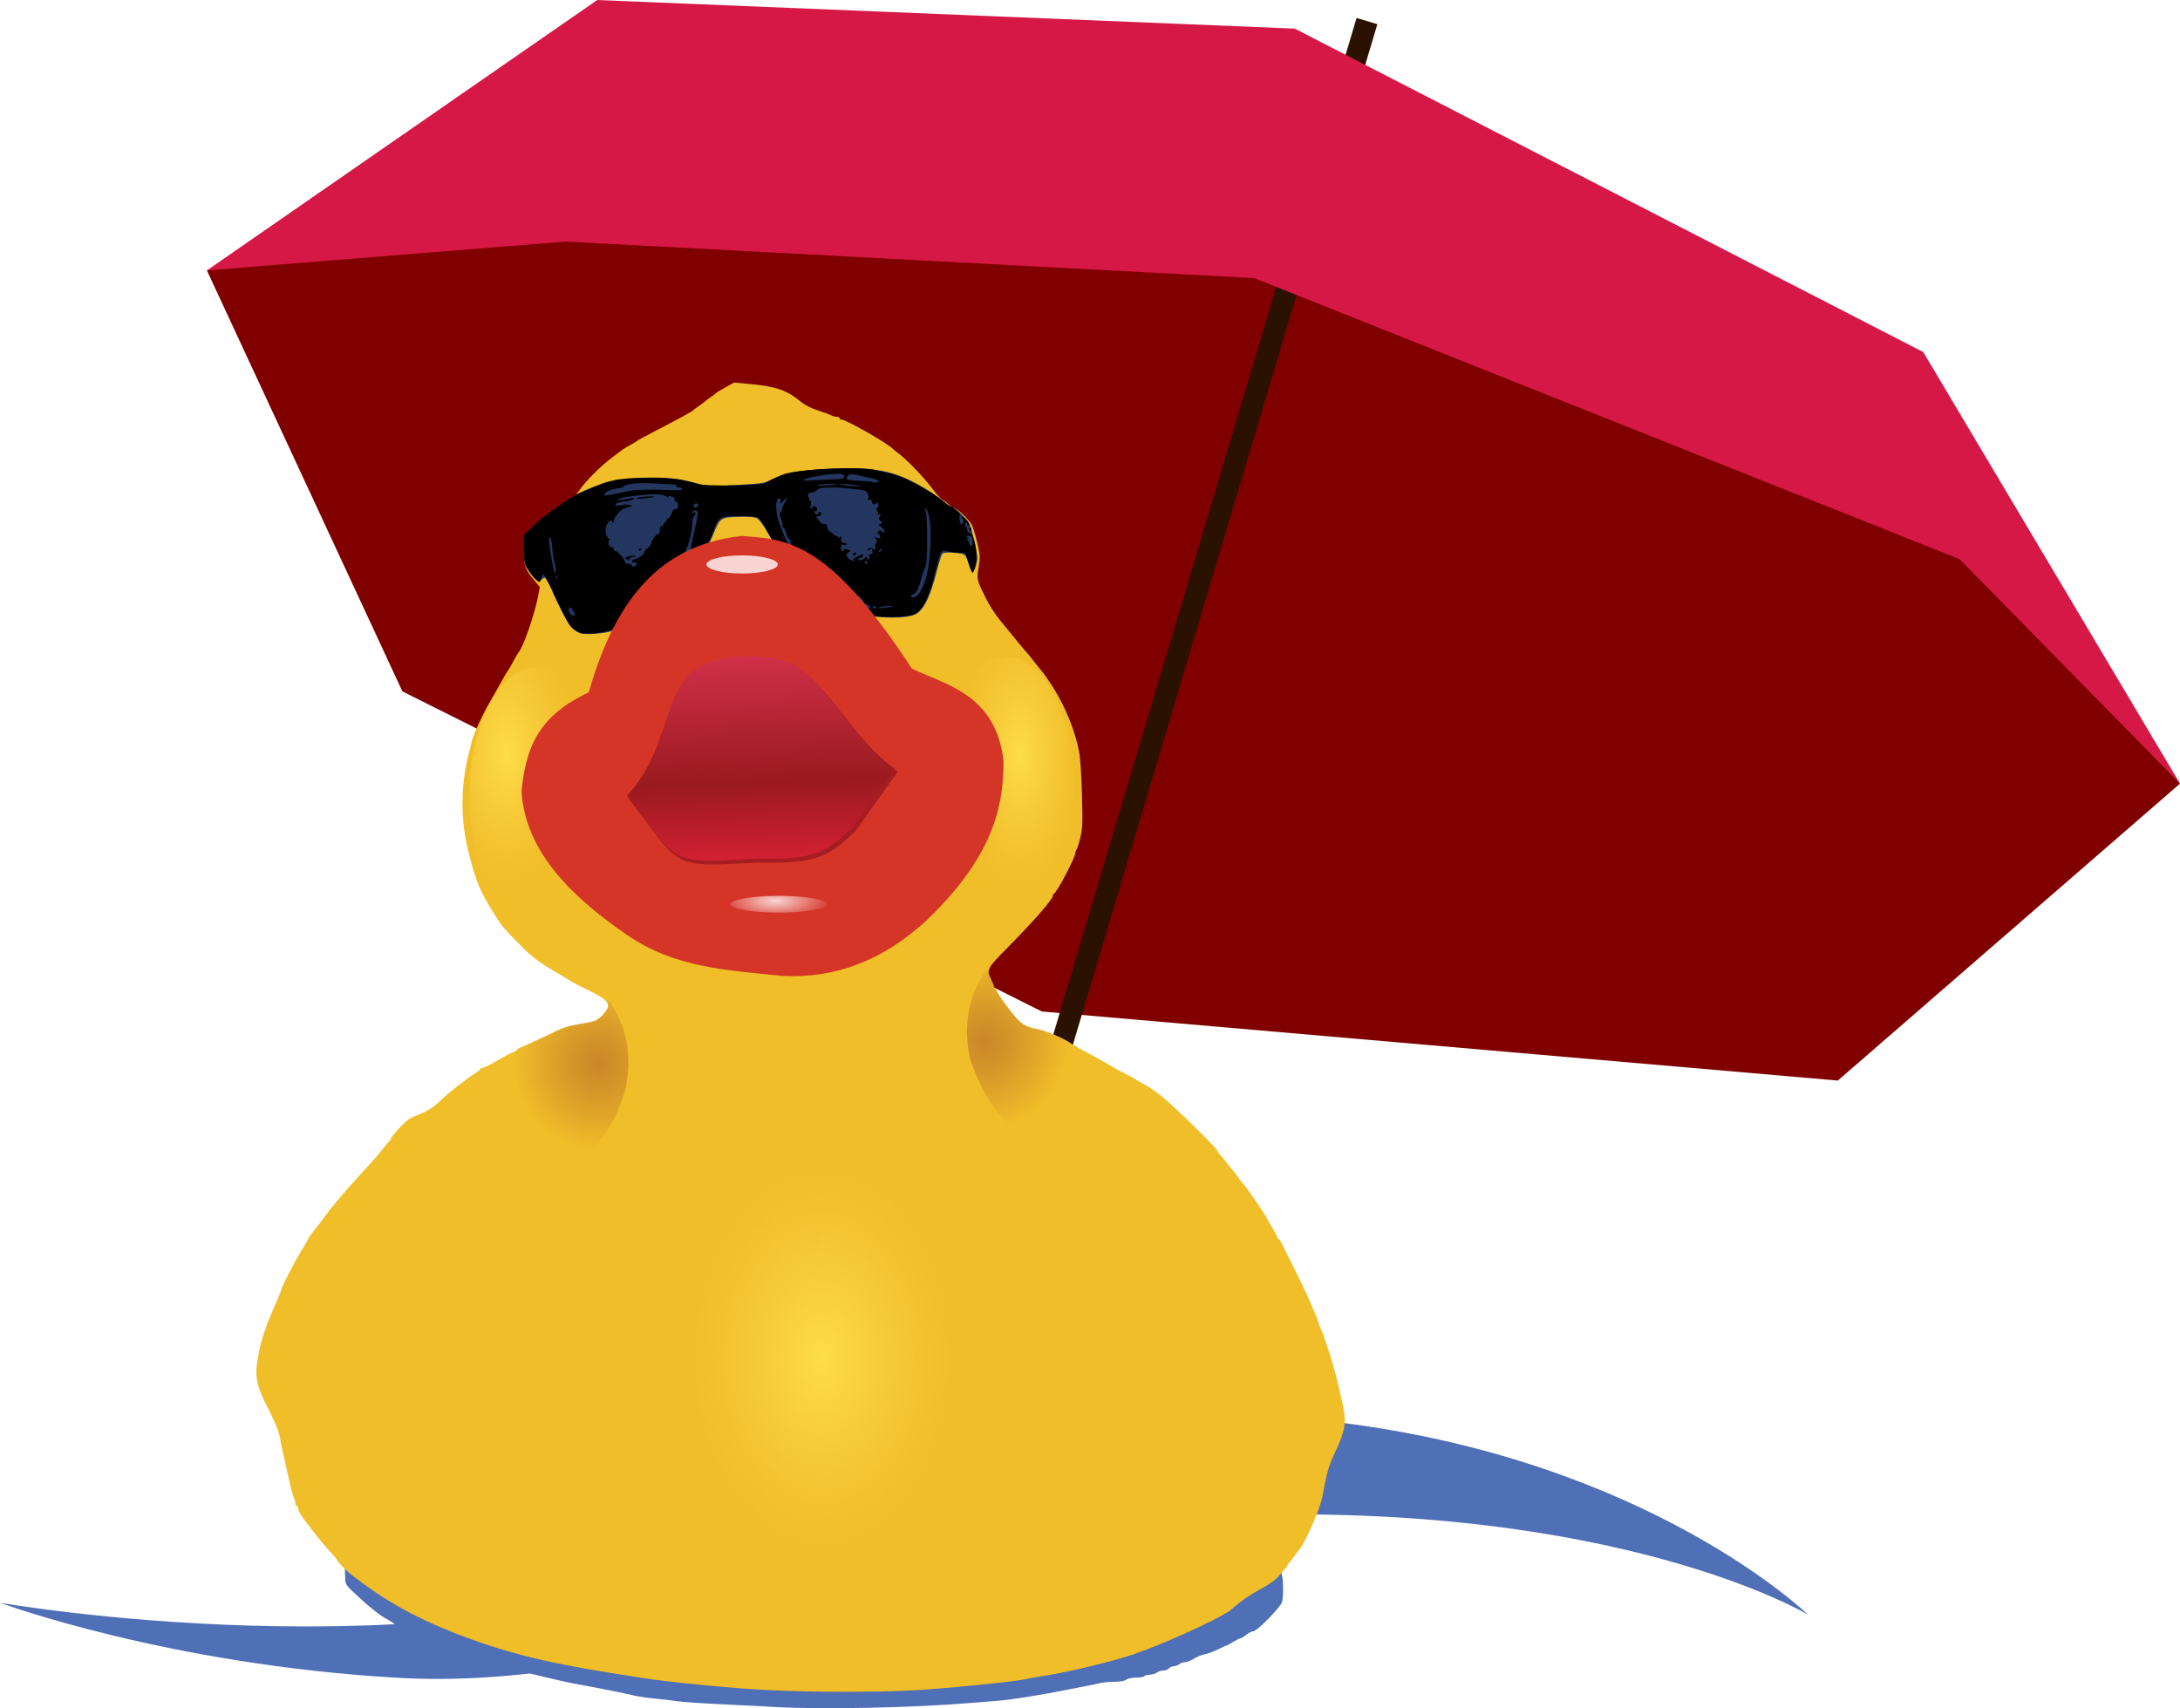 <?xml version="1.0" encoding="UTF-8" standalone="no"?>
<svg xmlns:dc="http://purl.org/dc/elements/1.1/" xmlns:cc="http://creativecommons.org/ns#" xmlns:rdf="http://www.w3.org/1999/02/22-rdf-syntax-ns#" xmlns:svg="http://www.w3.org/2000/svg" xmlns="http://www.w3.org/2000/svg" xmlns:xlink="http://www.w3.org/1999/xlink" xmlns:sodipodi="http://sodipodi.sourceforge.net/DTD/sodipodi-0.dtd" xmlns:inkscape="http://www.inkscape.org/namespaces/inkscape" width="28.585mm" height="22.402mm" viewBox="0 0 101.287 79.378" id="svg8449" version="1.1" inkscape:version="0.91 r13725" sodipodi:docname="Ente_Badebus_Regen.svg"><defs id="defs8451"><linearGradient id="linearGradient8839" inkscape:collect="always"><stop id="stop8841" offset="0" style="stop-color:#fdde48;stop-opacity:1"/><stop id="stop8843" offset="1" style="stop-color:#fdcf43;stop-opacity:0;"/></linearGradient><linearGradient id="linearGradient8805" inkscape:collect="always"><stop id="stop8807" offset="0" style="stop-color:#cb8628;stop-opacity:1"/><stop id="stop8809" offset="1" style="stop-color:#c57b28;stop-opacity:0;"/></linearGradient><linearGradient id="linearGradient8921" inkscape:collect="always"><stop id="stop8923" offset="0" style="stop-color:#f9d4d2;stop-opacity:1;"/><stop id="stop8925" offset="1" style="stop-color:#f9d4d2;stop-opacity:0;"/></linearGradient><linearGradient id="linearGradient9967" inkscape:collect="always"><stop id="stop9969" offset="0" style="stop-color:#cf2f48;stop-opacity:1"/><stop style="stop-color:#a9202a;stop-opacity:1;" offset="0.384" id="stop9977"/><stop style="stop-color:#9a1a1f;stop-opacity:1" offset="0.539" id="stop9975"/><stop id="stop9979" offset="0.712" style="stop-color:#b71d29;stop-opacity:1;"/><stop id="stop9971" offset="1" style="stop-color:#e8223a;stop-opacity:1"/></linearGradient><radialGradient gradientUnits="userSpaceOnUse" gradientTransform="matrix(0.093,0,0,0.044,517.928,-1119.709)" r="115.662" fy="355.066" fx="1390.475" cy="355.066" cx="1390.475" id="radialGradient8845-9-1-4-7" xlink:href="#linearGradient8839" inkscape:collect="always"/><radialGradient gradientUnits="userSpaceOnUse" gradientTransform="matrix(0.093,0,0,0.096,893.975,650.188)" r="75.089" fy="235.88" fx="1883.214" cy="235.88" cx="1883.214" id="radialGradient8811-0-4-5" xlink:href="#linearGradient8805" inkscape:collect="always"/><radialGradient gradientUnits="userSpaceOnUse" gradientTransform="matrix(-0.093,0,0,0.096,1277.271,647.616)" r="75.089" fy="244.18" fx="1894.642" cy="244.18" cx="1894.642" id="radialGradient8811-4-3-7-5" xlink:href="#linearGradient8805" inkscape:collect="always"/><radialGradient gradientUnits="userSpaceOnUse" gradientTransform="matrix(0.093,0,0,0.136,955.9,645.814)" r="115.662" fy="378.59" fx="1416.739" cy="378.59" cx="1416.739" id="radialGradient8845-0-3-8" xlink:href="#linearGradient8839" inkscape:collect="always"/><radialGradient gradientUnits="userSpaceOnUse" gradientTransform="matrix(0.093,0,0,0.048,518.775,-1082.107)" r="115.662" fy="429.56" fx="1380.373" cy="429.56" cx="1380.373" id="radialGradient8845-9-8-6-6-16" xlink:href="#linearGradient8839" inkscape:collect="always"/><filter height="1.711" y="-0.355" width="1.181" x="-0.09" id="filter8503-7-7-07-77" style="color-interpolation-filters:sRGB" inkscape:collect="always"><feGaussianBlur id="feGaussianBlur8505-5-8-1-8" stdDeviation="2.394" inkscape:collect="always"/></filter><radialGradient gradientUnits="userSpaceOnUse" gradientTransform="matrix(1,0,0,0.513,0,-535.528)" r="37.566" fy="-1110.369" fx="1763.598" cy="-1110.369" cx="1763.598" id="radialGradient8927-3-7-4" xlink:href="#linearGradient8921" inkscape:collect="always"/><filter height="1.711" y="-0.355" width="1.181" x="-0.09" id="filter8503-7-3-7-8-3" style="color-interpolation-filters:sRGB" inkscape:collect="always"><feGaussianBlur id="feGaussianBlur8505-5-9-0-36-8" stdDeviation="2.394" inkscape:collect="always"/></filter><linearGradient inkscape:collect="always" xlink:href="#linearGradient9967" id="linearGradient6265-8" gradientUnits="userSpaceOnUse" gradientTransform="matrix(0.093,0,0,0.093,1168.198,722.357)" x1="-923.552" y1="-893.206" x2="-916.661" y2="-688.92"/></defs><sodipodi:namedview id="base" pagecolor="#ffffff" bordercolor="#666666" borderopacity="1.0" inkscape:pageopacity="0.0" inkscape:pageshadow="2" inkscape:zoom="0.35" inkscape:cx="-760.62562" inkscape:cy="80.494844" inkscape:document-units="px" inkscape:current-layer="layer1" showgrid="false" fit-margin-top="0" fit-margin-left="0" fit-margin-right="0" fit-margin-bottom="0" inkscape:window-width="2560" inkscape:window-height="1378" inkscape:window-x="-8" inkscape:window-y="-8" inkscape:window-maximized="1"/><g inkscape:label="Layer 1" inkscape:groupmode="layer" id="layer1" transform="translate(-477.054,-533.479)"><g transform="matrix(0.56,0,0,0.56,-93.832,206.095)" id="g6087-5-5"><path inkscape:connector-curvature="0" id="path504-3-4-5-58" style="fill:#4f6fb6;fill-opacity:1;fill-rule:nonzero;stroke:none" d="m 1019.44,717.612 c 0,0 35.751,6.232 59.858,-3.498 20.632,-8.327 31.841,-13.827 51.112,-11.48 25.845,3.149 39.03,15.962 39.03,15.962 0,0 -15.787,-9.49 -48.652,-8.2 -20.745,0.814 -44.606,14.76 -68.221,13.447 -19.183,-1.066 -33.127,-6.232 -33.127,-6.232"/><path d="m 1036.604,607.053 16.221,34.931 53.053,26.563 66.04,5.732 28.392,-24.641 -26.581,-34.744 -81.788,-23.841 -55.336,16.001 z" style="fill:#800000;fill-opacity:1;fill-rule:nonzero;stroke:none" id="path76-2-9-5-65" inkscape:connector-curvature="0"/><path sodipodi:nodetypes="ccccccccc" inkscape:connector-curvature="0" id="path28-3-7-50-79" d="m 1131.992,586.105 -29.125,97.632 c -0.519,-0.107 -0.941,-0.097 -1.125,0.079 l -4.413,11.976 c -0.547,2.887 2.658,3.555 3.976,1.288 l 4.24,-11.763 c -0.567,-0.813 -0.186,-0.499 -0.986,-0.955 l 29.157,-97.742 z" style="fill:#2b1100;fill-opacity:1;fill-rule:nonzero;stroke:none"/><path d="m 1036.604,607.053 29.777,-2.394 57.103,3.029 58.538,23.326 18.287,18.625 -21.302,-35.811 -52.145,-26.84 -57.871,-2.372 -32.388,22.439 z" style="fill:#d51845;fill-opacity:1;fill-rule:nonzero;stroke:none" id="path88-5-4-89-3" inkscape:connector-curvature="0"/><path sodipodi:nodetypes="cccccccccccccscsccscssssccscscssscssscscscccsscssscscccssssscscccssssccsscccccccccccc" inkscape:connector-curvature="0" id="path8357-2-7-0-5" d="m 1128.219,711.631 c -0.101,0.198 -0.198,0.377 -0.287,0.53 0.089,-0.153 0.186,-0.333 0.287,-0.53 z m -0.287,0.53 c -0.134,0.229 -0.251,0.398 -0.338,0.478 0.087,-0.079 0.204,-0.248 0.338,-0.478 z m -0.385,0.532 c -0.066,0.083 -0.182,0.243 -0.298,0.411 0.116,-0.168 0.233,-0.328 0.298,-0.411 z m -0.298,0.411 c -0.116,0.168 -0.254,0.352 -0.351,0.469 0.096,-0.117 0.234,-0.301 0.351,-0.469 z m -79.388,0.398 c 0.079,0.181 0.11,0.389 0.144,0.746 0.04,0.427 0.073,1.014 0.074,1.305 9e-4,0.485 0.051,0.576 0.612,1.111 1.212,1.156 2.254,2.002 2.824,2.292 0.32,0.163 0.708,0.432 0.864,0.598 0.155,0.166 0.378,0.303 0.496,0.303 0.246,0 1.231,0.442 1.326,0.596 0.035,0.057 0.166,0.103 0.291,0.103 0.125,0 0.475,0.111 0.779,0.246 1.203,0.537 1.381,0.612 1.93,0.805 0.313,0.11 0.655,0.274 0.759,0.363 0.105,0.089 0.505,0.222 0.889,0.294 0.384,0.072 0.882,0.187 1.106,0.254 0.224,0.067 0.643,0.184 0.931,0.26 0.288,0.075 0.629,0.18 0.757,0.233 0.261,0.107 0.687,0.218 2.212,0.576 0.576,0.135 1.231,0.291 1.455,0.347 0.698,0.172 1.428,0.328 2.154,0.458 1.571,0.283 3.772,0.722 4.482,0.895 0.416,0.101 1.254,0.228 1.863,0.28 0.608,0.053 1.42,0.148 1.805,0.211 0.384,0.064 2.008,0.176 3.609,0.251 1.601,0.074 3.592,0.176 4.424,0.225 3.917,0.231 11.623,0.073 16.416,-0.336 0.768,-0.066 1.738,-0.144 2.154,-0.173 1.095,-0.078 3.773,-0.508 5.938,-0.952 0.48,-0.099 1.135,-0.226 1.455,-0.283 0.32,-0.057 0.792,-0.157 1.048,-0.221 0.256,-0.065 0.809,-0.119 1.229,-0.121 0.487,-0.002 0.845,-0.065 0.99,-0.174 0.129,-0.098 0.485,-0.172 0.83,-0.175 0.332,-0.002 0.637,-0.056 0.676,-0.12 0.04,-0.064 0.239,-0.118 0.444,-0.12 0.204,-0.002 0.473,-0.081 0.597,-0.175 0.124,-0.094 0.367,-0.171 0.539,-0.171 0.172,0 0.378,-0.079 0.458,-0.175 0.08,-0.096 0.256,-0.176 0.393,-0.178 0.136,-0.002 0.349,-0.081 0.474,-0.175 0.124,-0.094 0.348,-0.171 0.497,-0.171 0.149,0 0.473,-0.127 0.719,-0.283 0.246,-0.156 0.649,-0.32 0.894,-0.366 0.245,-0.046 0.747,-0.233 1.115,-0.416 0.368,-0.183 0.7,-0.332 0.736,-0.332 0.037,0 0.275,-0.131 0.528,-0.291 0.254,-0.16 0.52,-0.291 0.592,-0.291 0.072,0 0.287,-0.131 0.477,-0.291 0.19,-0.16 0.457,-0.291 0.592,-0.291 0.302,0 2.274,-2.02 2.379,-2.436 0.107,-0.426 0.102,-1.764 -0.01,-2.179 -0.048,-0.181 -0.055,-0.29 0.018,-0.426 l -0.044,-10e-4 c -0.936,0.893 -1.787,0.865 -3.935,2.738 -1.371,0.873 -5.384,2.689 -7.801,3.532 -1.835,0.64 -5.646,1.555 -7.859,1.887 -0.48,0.072 -1.057,0.176 -1.281,0.232 -0.808,0.199 -6.98,0.809 -9.367,0.926 -3.109,0.152 -7.838,0.152 -11.415,0 -3.091,-0.131 -8.538,-0.648 -11.061,-1.048 -0.384,-0.061 -1.537,-0.243 -2.561,-0.405 -5.528,-0.874 -9.118,-1.799 -13.098,-3.377 -3.227,-1.279 -5.681,-2.668 -8.288,-4.689 -0.521,-0.4 -0.876,-0.775 -1.257,-1.223 z m 78.93,0.194 c -0.03,0.034 -0.058,0.069 -0.078,0.101 0.021,-0.032 0.049,-0.067 0.078,-0.101 z m -0.122,0.203 c 0,0.011 -0.013,0.036 -0.038,0.071 0.024,-0.035 0.038,-0.06 0.038,-0.071 z m -0.038,0.071 c -0.037,0.054 -0.105,0.138 -0.185,0.231 0.079,-0.093 0.147,-0.176 0.185,-0.231 z" style="fill:#4f6fb6;fill-opacity:1"/><path inkscape:connector-curvature="0" id="path8357-4-9-8-1-9" d="m 1080.344,616.361 -0.713,0.392 c -0.392,0.216 -0.739,0.426 -0.771,0.467 -0.032,0.041 -0.242,0.201 -0.466,0.355 -0.224,0.154 -0.434,0.311 -0.466,0.349 -0.032,0.038 -0.242,0.195 -0.466,0.349 -0.224,0.154 -0.434,0.311 -0.466,0.349 -0.1,0.119 -1.041,0.639 -2.853,1.576 -0.961,0.497 -1.773,0.935 -1.805,0.973 -0.032,0.038 -0.294,0.198 -0.582,0.355 -0.288,0.157 -0.576,0.328 -0.64,0.38 -0.064,0.052 -0.457,0.349 -0.873,0.659 -0.995,0.741 -2.246,2.003 -2.813,2.838 -0.25,0.368 -0.512,0.669 -0.582,0.669 -0.234,0 -3.546,2.57 -3.744,2.906 -0.145,0.246 -0.196,0.607 -0.196,1.397 0,1.198 0.1,1.478 0.847,2.377 l 0.471,0.567 -0.145,0.772 c -0.284,1.518 -1.276,4.357 -1.633,4.672 -0.036,0.032 -0.217,0.346 -0.402,0.699 -0.185,0.352 -0.399,0.719 -0.476,0.815 -0.077,0.096 -0.296,0.463 -0.486,0.815 -0.191,0.352 -0.453,0.824 -0.584,1.048 -0.746,1.281 -0.869,1.514 -1.385,2.62 -0.239,0.512 -0.476,1.115 -0.525,1.339 -0.05,0.224 -0.146,0.617 -0.214,0.873 -0.751,2.829 -0.755,5.697 -0.011,8.571 0.576,2.226 0.884,2.97 1.948,4.704 0.745,1.214 0.815,1.3 2.188,2.687 1.127,1.139 1.599,1.498 3.202,2.434 0.416,0.243 0.888,0.529 1.048,0.635 0.16,0.106 0.809,0.443 1.442,0.749 1.796,0.868 2.024,1.227 1.293,2.036 -0.494,0.547 -0.748,0.649 -2.067,0.83 -0.827,0.114 -1.258,0.256 -2.27,0.751 -1.25,0.611 -1.734,0.835 -2.443,1.128 -0.208,0.086 -0.378,0.19 -0.378,0.23 0,0.041 -0.17,0.142 -0.378,0.224 -0.208,0.083 -0.812,0.404 -1.342,0.713 -0.53,0.309 -1.041,0.562 -1.135,0.562 -0.094,0 -0.171,0.041 -0.171,0.091 0,0.05 -0.156,0.184 -0.348,0.297 -0.609,0.36 -2.256,1.64 -2.856,2.221 -0.73,0.706 -1.212,1.013 -2.094,1.336 -0.561,0.205 -0.841,0.409 -1.425,1.037 -0.4,0.43 -0.727,0.843 -0.728,0.918 -9e-4,0.075 -0.041,0.153 -0.089,0.175 -0.049,0.021 -0.271,0.273 -0.495,0.56 -0.467,0.599 -0.912,1.107 -1.981,2.265 -1.075,1.165 -2.433,2.771 -2.887,3.417 -0.213,0.302 -0.58,0.781 -0.815,1.064 -0.235,0.283 -0.493,0.65 -0.571,0.815 -0.079,0.165 -0.343,0.615 -0.586,0.999 -0.478,0.754 -1.657,3.042 -1.657,3.215 0,0.058 -0.099,0.328 -0.221,0.599 -1.057,2.364 -1.465,3.566 -1.722,5.078 -0.268,1.579 -0.119,2.284 0.901,4.269 0.546,1.062 0.836,1.777 0.925,2.285 0.117,0.665 0.275,1.389 0.872,3.998 0.102,0.448 0.236,0.906 0.297,1.017 0.061,0.111 0.111,0.308 0.111,0.437 0,0.129 0.052,0.234 0.116,0.234 0.064,0 0.117,0.079 0.117,0.176 0,0.289 0.166,0.551 1.17,1.841 0.771,0.99 0.972,1.23 1.695,2.019 0.212,0.231 0.332,0.379 0.408,0.553 0.381,0.448 0.735,0.823 1.257,1.223 2.607,2.021 5.061,3.409 8.288,4.689 3.981,1.578 7.57,2.504 13.098,3.377 1.025,0.162 2.177,0.344 2.561,0.405 2.523,0.4 7.97,0.917 11.061,1.048 3.577,0.152 8.307,0.152 11.415,0 2.387,-0.117 8.56,-0.727 9.367,-0.926 0.224,-0.055 0.8,-0.159 1.281,-0.232 2.213,-0.332 6.024,-1.247 7.859,-1.887 2.417,-0.842 6.43,-2.659 7.801,-3.532 2.147,-1.873 2.999,-1.844 3.935,-2.738 l 0.044,9.4e-4 c 0.059,-0.112 0.17,-0.241 0.363,-0.446 0.263,-0.279 0.478,-0.543 0.478,-0.587 0,-0.044 0.067,-0.149 0.149,-0.233 0.082,-0.085 0.276,-0.337 0.431,-0.561 0.155,-0.224 0.31,-0.434 0.345,-0.466 0.464,-0.423 1.785,-3.399 1.976,-4.452 0.314,-1.726 0.52,-2.516 0.842,-3.218 0.619,-1.349 0.688,-1.518 0.859,-2.082 0.217,-0.716 0.214,-1.406 -0.013,-2.415 -0.402,-1.79 -0.433,-1.918 -0.79,-3.202 -0.259,-0.931 -0.897,-2.833 -0.996,-2.969 -0.047,-0.064 -0.156,-0.352 -0.243,-0.64 -0.087,-0.288 -0.193,-0.576 -0.235,-0.64 -0.042,-0.064 -0.198,-0.431 -0.347,-0.815 -0.149,-0.384 -0.741,-1.642 -1.317,-2.794 -0.576,-1.153 -1.104,-2.213 -1.175,-2.357 -0.071,-0.144 -0.168,-0.261 -0.216,-0.262 -0.048,-9.3e-4 -0.087,-0.054 -0.087,-0.119 0,-0.065 -0.21,-0.464 -0.466,-0.885 -0.256,-0.422 -0.466,-0.787 -0.466,-0.813 0,-0.083 -1.607,-2.425 -1.829,-2.666 -0.118,-0.128 -0.342,-0.416 -0.499,-0.64 -0.156,-0.224 -0.352,-0.477 -0.435,-0.563 -0.083,-0.086 -0.294,-0.348 -0.47,-0.582 -0.175,-0.235 -0.436,-0.557 -0.581,-0.716 -0.144,-0.159 -0.262,-0.329 -0.262,-0.376 0,-0.167 -3.465,-3.558 -4.489,-4.394 -0.573,-0.467 -1.277,-0.96 -1.565,-1.097 -0.288,-0.136 -0.55,-0.281 -0.582,-0.321 -0.032,-0.04 -0.477,-0.289 -0.99,-0.554 -0.512,-0.265 -1.01,-0.534 -1.106,-0.598 -0.096,-0.064 -0.568,-0.332 -1.048,-0.595 -1.743,-0.954 -2.156,-1.184 -2.27,-1.266 -0.626,-0.448 -2.01,-1.057 -2.753,-1.21 -1.087,-0.224 -1.427,-0.413 -1.994,-1.106 -0.761,-0.93 -1.341,-1.745 -1.438,-2.021 -0.039,-0.112 -0.118,-0.204 -0.174,-0.204 -0.057,0 -0.103,-0.069 -0.103,-0.153 0,-0.084 -0.105,-0.37 -0.233,-0.635 -0.412,-0.853 -0.387,-0.901 1.469,-2.784 2.118,-2.149 3.648,-3.904 3.652,-4.191 0,-0.075 0.041,-0.153 0.089,-0.175 0.255,-0.113 1.776,-3.018 1.776,-3.392 0,-0.083 0.043,-0.201 0.095,-0.262 0.052,-0.061 0.19,-0.494 0.307,-0.963 0.187,-0.749 0.204,-1.177 0.144,-3.551 -0.039,-1.549 -0.139,-3.071 -0.234,-3.572 -0.327,-1.719 -1.06,-3.568 -2.076,-5.24 -0.348,-0.572 -0.984,-1.474 -1.149,-1.629 -0.034,-0.032 -0.242,-0.294 -0.463,-0.582 -0.221,-0.288 -0.429,-0.55 -0.463,-0.582 -0.124,-0.118 -1.833,-2.181 -2.482,-2.995 -0.368,-0.462 -0.869,-1.248 -1.114,-1.746 -0.761,-1.552 -0.761,-1.551 -0.595,-2.575 0.137,-0.844 0.129,-0.997 -0.114,-2.009 -0.144,-0.602 -0.342,-1.266 -0.44,-1.476 -0.187,-0.402 -1.244,-1.424 -1.472,-1.424 -0.074,0 -0.268,-0.124 -0.431,-0.275 -0.163,-0.151 -0.41,-0.336 -0.549,-0.41 -0.139,-0.074 -0.534,-0.514 -0.877,-0.977 -0.652,-0.878 -2.058,-2.338 -2.757,-2.863 -0.224,-0.168 -0.434,-0.336 -0.466,-0.373 -0.365,-0.423 -3.881,-2.437 -4.256,-2.437 -0.093,0 -0.169,-0.052 -0.169,-0.116 0,-0.064 -0.105,-0.116 -0.234,-0.116 -0.129,0 -0.325,-0.051 -0.437,-0.114 -0.111,-0.063 -0.614,-0.247 -1.117,-0.411 -0.596,-0.193 -1.103,-0.454 -1.455,-0.747 -1.091,-0.908 -2.047,-1.248 -4.02,-1.433 l -1.499,-0.14 z" style="fill:#f0be29;fill-opacity:1"/><ellipse transform="matrix(0,1,-1,0,0,0)" ry="5.551" rx="10.773" cy="-1102.983" cx="649.887" id="path8837-3-3-6-8" style="opacity:1;fill:url(#radialGradient8845-9-1-4-7);fill-opacity:1;fill-rule:evenodd;stroke:none;stroke-width:3;stroke-linecap:round;stroke-linejoin:round;stroke-miterlimit:4;stroke-dasharray:none;stroke-dashoffset:0;stroke-opacity:1"/><path style="fill:#233660" d="m 1067.64,637.179 c -0.547,-0.157 -0.979,-0.662 -1.603,-1.873 -0.355,-0.688 -0.682,-1.382 -0.728,-1.542 -0.046,-0.16 -0.213,-0.518 -0.372,-0.795 -0.274,-0.478 -0.3,-0.494 -0.503,-0.31 -0.319,0.288 -0.596,0.134 -1.079,-0.6 -0.424,-0.643 -0.432,-0.679 -0.432,-1.776 10e-4,-0.868 0.046,-1.188 0.204,-1.426 0.279,-0.421 2.66,-2.299 3.751,-2.959 1.589,-0.96 3.116,-1.427 5.184,-1.583 2.071,-0.157 3.27,-0.073 4.949,0.345 l 1.339,0.334 2.27,-0.139 c 2.219,-0.136 2.291,-0.149 3.201,-0.558 1.217,-0.547 2.655,-0.763 5.356,-0.805 2.443,-0.038 3.605,0.11 4.984,0.634 1.04,0.395 2.632,1.328 3.525,2.067 0.312,0.258 0.636,0.469 0.72,0.469 0.238,0 1.265,1.015 1.475,1.458 0.195,0.411 0.647,2.359 0.646,2.784 -10e-4,0.371 -0.231,1.114 -0.345,1.114 -0.056,0 -0.224,-0.316 -0.373,-0.703 -0.296,-0.766 -0.301,-0.769 -1.409,-0.843 -0.431,-0.029 -0.713,0.005 -0.787,0.095 -0.064,0.077 -0.294,0.826 -0.511,1.665 -0.445,1.715 -0.881,2.684 -1.428,3.165 -0.441,0.388 -1.315,0.52 -2.941,0.442 -1.057,-0.051 -1.403,-0.187 -1.403,-0.552 0,-0.108 -0.132,-0.376 -0.293,-0.597 -0.54,-0.739 -2.552,-2.699 -3.337,-3.251 -0.809,-0.569 -2.219,-1.228 -3.409,-1.594 -0.685,-0.21 -0.7,-0.225 -1.222,-1.141 -0.292,-0.513 -0.66,-0.997 -0.82,-1.082 -0.203,-0.107 -0.67,-0.143 -1.541,-0.118 -1.486,0.043 -1.519,0.065 -2.065,1.392 -0.202,0.492 -0.43,0.944 -0.506,1.005 -0.076,0.061 -0.478,0.23 -0.895,0.377 -0.416,0.146 -0.835,0.33 -0.931,0.408 -0.096,0.078 -0.457,0.283 -0.801,0.456 -1.236,0.62 -3.467,3.084 -4.57,5.048 -0.25,0.445 -0.465,0.669 -0.76,0.792 -0.429,0.179 -2.14,0.313 -2.538,0.198 z" id="path8629-8-5-3-10" inkscape:connector-curvature="0"/><path sodipodi:nodetypes="sssccscscssssscccsssscsccssscsssscscsssssssscssssssssscssscssscsssssssscssccssssccsscsscssssssssssssssssssccccccssscccccsscscsscccccsccccscsccccccsccccsccssssssccccssccsssssccscssssscscscscsscscssscssscccsscccccccccscccccsccssssssssssccscssccscssssssscccsssssscsssccccssssccsssccsccscsscscccsccccccccccsscscccsccssccsssc" inkscape:connector-curvature="0" id="path8359-2-1-6-5" d="m 1067.666,637.134 c -0.16,-0.029 -0.45,-0.173 -0.643,-0.319 -0.366,-0.277 -0.509,-0.535 -1.661,-2.985 -0.379,-0.807 -0.743,-1.5 -0.809,-1.541 -0.066,-0.041 -0.149,0.08 -0.188,0.274 -0.038,0.191 -0.119,0.347 -0.18,0.347 -0.16,0 -0.897,-0.89 -1.111,-1.34 -0.125,-0.263 -0.182,-0.725 -0.182,-1.466 l 0,-1.082 0.611,-0.589 c 1.202,-1.158 3.304,-2.643 4.279,-3.023 0.288,-0.112 0.707,-0.284 0.931,-0.381 0.785,-0.341 0.879,-0.373 1.655,-0.558 1.163,-0.278 4.389,-0.295 5.68,-0.03 0.544,0.112 1.121,0.263 1.281,0.337 0.425,0.196 5.351,0.136 5.588,-0.068 0.232,-0.199 1.366,-0.713 1.805,-0.818 1.642,-0.393 5.997,-0.569 7.254,-0.293 1.477,0.324 1.761,0.404 2.482,0.701 0.993,0.41 2.711,1.421 3.275,1.929 0.24,0.216 0.482,0.393 0.537,0.393 0.176,0 0.958,0.676 0.831,0.718 -0.137,0.045 -0.026,0.796 0.117,0.796 0.149,0 0.216,-0.451 0.074,-0.502 -0.073,-0.026 -0.102,-0.082 -0.064,-0.123 0.089,-0.097 0.508,0.275 0.605,0.538 0.042,0.112 0.025,0.204 -0.037,0.204 -0.062,0 -0.113,-0.087 -0.113,-0.194 0,-0.226 -0.15,-0.114 -0.187,0.14 -0.014,0.095 0.023,0.142 0.081,0.106 0.058,-0.036 0.106,0.068 0.106,0.232 0,0.189 0.065,0.298 0.177,0.298 0.393,0 0.725,1.642 0.526,2.599 -0.075,0.361 -0.18,0.684 -0.234,0.717 -0.053,0.033 -0.217,-0.325 -0.362,-0.795 l -0.265,-0.855 -0.511,-0.019 c -0.281,-0.011 -0.72,-0.066 -0.976,-0.124 -0.557,-0.125 -0.534,-0.167 -1.034,1.88 -0.384,1.573 -0.9,2.74 -1.393,3.155 -0.283,0.238 -0.521,0.304 -1.354,0.373 -0.975,0.081 -2.39,0.013 -2.772,-0.133 -0.251,-0.096 -0.232,-0.348 0.04,-0.539 0.214,-0.15 0.209,-0.164 -0.117,-0.307 -0.187,-0.083 -0.341,-0.212 -0.342,-0.286 -6e-4,-0.075 -0.137,-0.241 -0.303,-0.369 -0.421,-0.325 -0.831,-0.723 -1.442,-1.399 -0.785,-0.87 -1.934,-1.679 -3.353,-2.362 -0.705,-0.339 -0.864,-0.467 -0.918,-0.74 -0.036,-0.182 -0.11,-0.33 -0.163,-0.33 -0.054,0 -0.154,-0.21 -0.223,-0.466 -0.069,-0.256 -0.179,-0.466 -0.244,-0.466 -0.065,0 -0.092,-0.043 -0.06,-0.095 0.032,-0.052 -0.021,-0.326 -0.118,-0.608 -0.119,-0.346 -0.136,-0.527 -0.052,-0.555 0.069,-0.023 0.125,-0.123 0.125,-0.222 0,-0.099 0.109,-0.357 0.242,-0.572 0.278,-0.449 0.225,-0.509 -0.121,-0.137 l -0.237,0.255 0,-0.255 c 0,-0.295 -0.175,-0.34 -0.279,-0.071 -0.18,0.47 -0.054,1.41 0.304,2.261 0.067,0.16 0.174,0.422 0.237,0.582 0.063,0.16 0.161,0.382 0.217,0.493 0.238,0.469 0.139,0.533 -0.508,0.327 -0.59,-0.189 -0.628,-0.227 -1.093,-1.111 -0.265,-0.503 -0.576,-0.984 -0.692,-1.069 -0.147,-0.107 -0.637,-0.154 -1.623,-0.154 -1.681,0 -1.698,0.011 -2.208,1.439 -0.344,0.965 -0.448,1.06 -1.487,1.362 -0.397,0.115 -0.4,0.053 -0.072,-1.288 0.133,-0.544 0.268,-1.212 0.3,-1.484 0.051,-0.443 0.032,-0.495 -0.187,-0.495 -0.135,0 -0.245,0.056 -0.245,0.123 0,0.068 0.049,0.093 0.108,0.056 0.189,-0.117 0.246,0.137 0.065,0.287 -0.109,0.091 -0.173,0.349 -0.173,0.698 0,0.548 -0.22,1.452 -0.53,2.176 -0.116,0.272 -0.339,0.46 -0.825,0.698 -0.733,0.359 -1.738,1.278 -2.791,2.553 -0.377,0.456 -0.869,1.05 -1.093,1.32 -0.224,0.27 -0.456,0.604 -0.514,0.742 -0.493,1.161 -0.53,1.194 -1.639,1.432 -0.699,0.15 -1.258,0.173 -1.805,0.074 z m -0.64,-1.778 c -0.202,-0.39 -0.407,-0.46 -0.407,-0.14 0,0.246 0.215,0.489 0.434,0.489 0.122,0 0.117,-0.072 -0.026,-0.349 z m 25.09,-0.349 c 0,-0.064 -0.052,-0.116 -0.116,-0.116 -0.064,0 -0.117,0.052 -0.117,0.116 0,0.064 0.052,0.116 0.117,0.116 0.064,0 0.116,-0.052 0.116,-0.116 z m 1.387,-0.074 c 0.103,-0.09 -0.876,-0.021 -1.096,0.078 -0.152,0.068 -0.011,0.08 0.407,0.034 0.352,-0.038 0.662,-0.089 0.689,-0.112 z m 2.26,-1.178 c 0.151,-0.24 0.359,-0.699 0.463,-1.019 0.399,-1.232 0.565,-4.169 0.297,-5.275 -0.167,-0.691 -0.407,-0.978 -0.262,-0.314 0.155,0.709 0.129,4.299 -0.033,4.495 -0.074,0.089 -0.216,0.477 -0.316,0.861 -0.239,0.922 -0.435,1.325 -0.683,1.405 -0.277,0.09 -0.258,0.283 0.028,0.283 0.141,0 0.339,-0.171 0.506,-0.437 z m -30.123,-1.395 c -0.039,-0.039 -0.066,0.03 -0.061,0.153 0.01,0.136 0.033,0.163 0.07,0.07 0.034,-0.084 0.029,-0.184 -0.01,-0.223 z m -0.176,-0.982 c -0.068,-0.195 -0.158,-0.768 -0.2,-1.274 -0.042,-0.505 -0.121,-0.919 -0.176,-0.919 -0.055,0 -0.1,0.124 -0.1,0.276 0,0.333 0.324,2.25 0.436,2.577 0.075,0.219 0.082,0.217 0.122,-0.036 0.023,-0.148 -0.013,-0.429 -0.081,-0.624 z m 6.784,0.079 c 0.037,-0.095 0.029,-0.168 -0.017,-0.161 -0.435,0.065 -0.505,-0.19 -0.081,-0.296 0.336,-0.084 0.755,-0.412 0.755,-0.59 0,-0.067 0.131,-0.22 0.291,-0.34 0.16,-0.12 0.291,-0.308 0.291,-0.417 0,-0.231 0.442,-0.772 0.595,-0.729 0.057,0.016 0.104,-0.128 0.104,-0.32 0,-0.239 0.057,-0.349 0.181,-0.349 0.1,0 0.153,-0.047 0.117,-0.104 -0.035,-0.057 0.014,-0.134 0.111,-0.171 0.096,-0.037 0.161,-0.132 0.145,-0.211 -0.017,-0.079 0.046,-0.146 0.14,-0.149 0.094,-0.003 0.219,-0.176 0.279,-0.384 0.072,-0.252 0.181,-0.378 0.325,-0.378 0.272,0 0.3,-0.525 0.034,-0.627 -0.1,-0.038 -0.149,-0.123 -0.109,-0.188 0.104,-0.168 -0.442,-0.356 -0.551,-0.189 -0.063,0.097 -0.086,0.096 -0.087,-10e-4 -9e-4,-0.073 -0.277,-0.165 -0.613,-0.206 -0.713,-0.086 -3.193,0.196 -3.382,0.385 -0.132,0.132 -0.016,0.124 0.954,-0.061 0.256,-0.049 0.369,-0.034 0.322,0.043 -0.04,0.065 -0.349,0.153 -0.687,0.195 -0.338,0.042 -0.684,0.12 -0.771,0.174 -0.245,0.151 0.026,0.247 0.404,0.143 0.185,-0.051 0.468,-0.059 0.628,-0.017 l 0.291,0.076 -0.291,0.101 c -0.16,0.055 -0.362,0.113 -0.448,0.128 -0.162,0.029 -0.763,0.695 -0.789,0.875 -0.01,0.056 -0.022,0.167 -0.031,0.247 -0.011,0.102 -0.049,0.093 -0.126,-0.028 -0.094,-0.149 -0.14,-0.14 -0.325,0.058 -0.308,0.331 -0.294,1.117 0.023,1.304 0.132,0.078 0.18,0.143 0.107,0.146 -0.228,0.007 -0.125,0.586 0.104,0.586 0.112,5e-5 0.204,0.079 0.204,0.175 0,0.096 0.074,0.175 0.164,0.175 0.2,0 0.767,0.652 0.767,0.882 0,0.099 0.117,0.166 0.291,0.166 0.16,0 0.291,0.052 0.291,0.116 0,0.182 0.317,0.136 0.391,-0.057 z m -0.911,-0.519 c -0.076,-0.123 0.722,-0.309 0.836,-0.195 0.04,0.04 -0.041,0.072 -0.18,0.072 -0.139,0 -0.252,0.052 -0.252,0.116 0,0.148 -0.313,0.153 -0.404,0.006 z m 1.102,-0.698 c 0,-0.068 0.052,-0.123 0.116,-0.123 0.064,0 0.116,0.023 0.116,0.051 0,0.028 -0.052,0.084 -0.116,0.123 -0.064,0.04 -0.116,0.017 -0.116,-0.051 z m -0.116,-4.309 c 0.157,-0.106 1.505,-0.183 1.387,-0.079 -0.027,0.024 -0.389,0.077 -0.805,0.12 -0.527,0.054 -0.704,0.041 -0.582,-0.041 z m 19.094,5.35 c 0,-0.064 -0.052,-0.116 -0.116,-0.116 -0.064,0 -0.116,0.052 -0.116,0.116 0,0.064 0.052,0.116 0.116,0.116 0.064,0 0.116,-0.052 0.116,-0.116 z m -1.141,-0.195 c -0.092,-0.037 0.015,-0.15 0.275,-0.289 0.425,-0.228 0.609,-0.224 0.464,0.011 -0.042,0.068 -0.155,0.124 -0.251,0.124 -0.096,0 -0.144,0.05 -0.106,0.111 0.078,0.126 0.419,0.028 0.565,-0.161 0.067,-0.087 0.114,-0.081 0.155,0.021 0.097,0.238 0.256,0.165 0.19,-0.087 -0.043,-0.166 0,-0.233 0.14,-0.233 0.135,0 0.178,-0.06 0.13,-0.184 -0.039,-0.101 -0.071,-0.212 -0.071,-0.247 0,-0.035 -0.079,0.002 -0.175,0.082 -0.101,0.084 -0.175,0.095 -0.175,0.027 0,-0.164 0.327,-0.274 0.411,-0.138 0.116,0.188 0.317,0.123 0.24,-0.078 -0.04,-0.104 -0.013,-0.261 0.06,-0.349 0.1,-0.121 0.094,-0.206 -0.026,-0.351 -0.141,-0.17 -0.13,-0.182 0.102,-0.109 0.19,0.06 0.261,0.036 0.261,-0.09 0,-0.095 -0.065,-0.197 -0.146,-0.226 -0.114,-0.042 -0.115,-0.086 0,-0.203 0.114,-0.121 0.174,-0.121 0.32,0 0.148,0.123 0.18,0.119 0.18,-0.026 0,-0.096 -0.118,-0.255 -0.262,-0.353 -0.24,-0.163 -0.244,-0.185 -0.055,-0.261 0.199,-0.079 0.199,-0.089 0,-0.237 -0.174,-0.129 -0.184,-0.192 -0.063,-0.389 0.125,-0.205 0.118,-0.226 -0.058,-0.163 -0.111,0.04 -0.163,0.03 -0.116,-0.023 0.047,-0.052 0.025,-0.169 -0.051,-0.26 -0.106,-0.128 -0.102,-0.187 0.018,-0.261 0.094,-0.058 0.123,-0.18 0.073,-0.308 -0.064,-0.168 -0.102,-0.179 -0.179,-0.055 -0.117,0.19 -0.356,0.068 -0.356,-0.183 0,-0.116 -0.065,-0.155 -0.182,-0.11 -0.141,0.054 -0.165,0.016 -0.106,-0.171 0.101,-0.317 -0.206,-0.65 -0.616,-0.668 -0.175,-0.008 -0.659,-0.057 -1.075,-0.109 -0.663,-0.083 -1.328,-0.097 -2.161,-0.044 -0.132,0.008 -0.342,0.108 -0.466,0.222 -0.124,0.114 -0.311,0.19 -0.415,0.169 -0.212,-0.043 -0.387,0.276 -0.211,0.385 0.062,0.038 0.083,0.119 0.046,0.178 -0.037,0.06 -0.01,0.108 0.065,0.108 0.088,0 0.106,0.126 0.053,0.378 -0.065,0.309 -0.052,0.352 0.072,0.233 0.231,-0.221 0.455,-0.174 0.455,0.094 0,0.132 -0.052,0.207 -0.116,0.168 -0.064,-0.04 -0.117,-0.02 -0.117,0.044 0,0.179 0.271,0.306 0.323,0.151 0.066,-0.197 0.259,-0.169 0.259,0.038 0,0.098 -0.104,0.175 -0.236,0.175 -0.232,0 -0.231,0.007 0.027,0.356 0.166,0.225 0.337,0.337 0.463,0.304 0.146,-0.038 0.209,0.03 0.235,0.255 0.021,0.185 0.14,0.353 0.298,0.422 0.144,0.063 0.262,0.155 0.262,0.204 0,0.049 0.079,0.089 0.175,0.089 0.096,0 0.175,0.066 0.176,0.146 0,0.097 0.039,0.087 0.115,-0.029 0.1,-0.155 0.115,-0.155 0.128,0 0.01,0.096 0.01,0.24 0,0.32 -0.01,0.08 0.088,0.146 0.219,0.146 0.131,0 0.238,0.056 0.238,0.124 0,0.071 -0.099,0.093 -0.233,0.05 -0.192,-0.061 -0.233,-0.021 -0.233,0.225 0,0.294 0.175,0.415 0.254,0.176 0.027,-0.082 0.136,-0.086 0.33,-0.012 0.251,0.096 0.262,0.122 0.085,0.193 -0.433,0.175 -0.094,0.748 0.437,0.739 0.064,-0.001 0.048,-0.029 -0.035,-0.062 z m -0.082,-0.503 c 0.04,-0.064 0.121,-0.116 0.181,-0.116 0.06,0 0.11,0.052 0.11,0.116 0,0.064 -0.082,0.116 -0.181,0.116 -0.1,0 -0.149,-0.052 -0.11,-0.116 z m 2.503,-0.418 c 0,-0.022 -0.079,-0.01 -0.175,0.027 -0.096,0.037 -0.175,0.12 -0.175,0.185 0,0.068 0.074,0.057 0.175,-0.027 0.096,-0.08 0.175,-0.163 0.175,-0.185 z m 7.406,-0.931 c -0.035,-0.091 -0.183,-0.164 -0.329,-0.163 -0.214,10e-4 -0.232,0.024 -0.091,0.115 0.155,0.1 0.155,0.114 0,0.124 -0.12,0.008 -0.129,0.029 -0.029,0.07 0.08,0.032 0.146,0.122 0.146,0.2 0,0.078 0.065,0.208 0.145,0.289 0.117,0.118 0.153,0.086 0.183,-0.161 0.021,-0.17 0.01,-0.382 -0.025,-0.473 z m -22.732,-2.668 c 0.046,-0.119 -0.01,-0.175 -0.162,-0.175 -0.126,0 -0.229,0.079 -0.229,0.175 0,0.096 0.073,0.175 0.162,0.175 0.089,0 0.192,-0.079 0.229,-0.175 z m -5.572,-1.235 c 0.506,-0.083 1.492,-0.11 2.597,-0.07 1.493,0.053 1.76,0.038 1.651,-0.095 -0.072,-0.087 -0.206,-0.129 -0.297,-0.094 -0.094,0.036 -0.166,-0.005 -0.166,-0.094 0,-0.093 -0.133,-0.162 -0.32,-0.167 -0.176,-0.005 -0.896,-0.044 -1.601,-0.088 -1.222,-0.076 -2.503,0.065 -2.503,0.275 0,0.045 -0.235,0.109 -0.522,0.142 -0.551,0.062 -1.158,0.378 -1.053,0.548 0.034,0.055 0.363,0.028 0.731,-0.061 0.368,-0.089 1.036,-0.222 1.484,-0.295 z m 17.047,-0.527 c 0.101,-0.088 -1.34,-0.021 -1.562,0.072 -0.138,0.058 0.124,0.072 0.64,0.034 0.48,-0.035 0.895,-0.083 0.922,-0.106 z m 1.64,0.068 c -0.288,-0.051 -0.76,-0.089 -1.048,-0.084 l -0.524,0.009 0.524,0.082 c 0.288,0.045 0.76,0.083 1.048,0.084 l 0.524,0.003 -0.524,-0.093 z m 1.863,-0.33 c 0,-0.057 -0.144,-0.132 -0.32,-0.167 -0.176,-0.035 -0.556,-0.124 -0.844,-0.197 -1.005,-0.255 -1.357,-0.269 -1.439,-0.056 -0.041,0.108 -0.054,0.23 -0.028,0.273 0.026,0.042 0.485,0.094 1.019,0.116 0.534,0.021 0.993,0.061 1.02,0.087 0.094,0.093 0.592,0.047 0.592,-0.055 z m -3.326,-0.175 c 0.513,-0.014 0.661,-0.27 0.241,-0.416 -0.315,-0.109 -2.525,0.185 -2.998,0.4 -0.352,0.16 -0.284,0.167 0.952,0.101 0.732,-0.039 1.544,-0.077 1.805,-0.084 z m 10.852,4.179 c -0.037,-0.096 -0.016,-0.175 0.046,-0.175 0.062,0 0.113,0.079 0.113,0.175 0,0.096 -0.021,0.175 -0.046,0.175 -0.025,0 -0.076,-0.079 -0.113,-0.175 z" style="fill:#000000"/><path sodipodi:nodetypes="cccccccc" inkscape:connector-curvature="0" id="path8803-44-0-9" d="m 1069.92,667.597 c 1.358,1.923 2.055,4.259 1.411,7.433 -0.81,2.607 -1.949,4.789 -4.893,6.868 l -8.75,-4.234 1.317,-4.046 c 1.985,-1.048 2.731,-1.836 6.21,-3.199 1.254,-0.787 2.445,-0.813 3.659,-1.119 1.141,-0.773 1.069,-1.232 1.046,-1.704 z" style="fill:url(#radialGradient8811-0-4-5);fill-opacity:1;fill-rule:evenodd;stroke:none;stroke-width:1px;stroke-linecap:butt;stroke-linejoin:miter;stroke-opacity:1"/><path sodipodi:nodetypes="cccccccc" inkscape:connector-curvature="0" id="path8803-4-7-7-8" d="m 1101.326,665.026 c -1.358,1.923 -2.055,4.259 -1.411,7.433 0.948,2.635 1.982,4.853 4.893,6.868 l 8.75,-4.234 -2.482,-2.352 c -1.889,-0.986 -3.593,-2.34 -5.763,-2.764 -1.18,-0.032 -2.234,-1.691 -3.07,-2.881 z" style="fill:url(#radialGradient8811-4-3-7-5);fill-opacity:1;fill-rule:evenodd;stroke:none;stroke-width:1px;stroke-linecap:butt;stroke-linejoin:miter;stroke-opacity:1"/><ellipse ry="15.713" rx="10.773" cy="697.246" cx="1087.859" id="path8837-8-9-2" style="opacity:1;fill:url(#radialGradient8845-0-3-8);fill-opacity:1;fill-rule:evenodd;stroke:none;stroke-width:3;stroke-linecap:round;stroke-linejoin:round;stroke-miterlimit:4;stroke-dasharray:none;stroke-dashoffset:0;stroke-opacity:1"/><ellipse transform="matrix(0,1,-1,0,0,0)" ry="5.551" rx="10.773" cy="-1063.936" cx="650.734" id="path8837-3-5-8-6-69" style="opacity:1;fill:url(#radialGradient8845-9-8-6-6-16);fill-opacity:1;fill-rule:evenodd;stroke:none;stroke-width:3;stroke-linecap:round;stroke-linejoin:round;stroke-miterlimit:4;stroke-dasharray:none;stroke-dashoffset:0;stroke-opacity:1"/><path sodipodi:nodetypes="ccccccccc" inkscape:connector-curvature="0" id="path8641-1-6-6-0" d="m 1084.368,665.592 c 4.381,0.234 8.366,-1.296 11.949,-4.61 5.992,-5.73 6.34,-10.078 6.387,-13.172 -0.603,-5.633 -4.929,-6.405 -7.61,-7.715 -7.019,-10.78 -10.511,-10.725 -14.113,-11.008 -7.456,0.813 -10.729,6.189 -12.702,12.984 -4.562,2.121 -5.205,5.07 -5.573,8.152 0.291,5.257 4.537,9.077 8.772,11.982 3.904,2.691 8.158,2.911 12.89,3.387 z" style="fill:#d53527;fill-opacity:1;fill-rule:evenodd;stroke:none;stroke-width:1px;stroke-linecap:butt;stroke-linejoin:miter;stroke-opacity:1"/><path sodipodi:nodetypes="cccccccc" inkscape:connector-curvature="0" id="path8435-2-7-7-8" d="m 1071.666,650.914 c 3.324,-3.575 3.026,-8.139 5.316,-10.209 1.756,-1.599 6.665,-1.882 8.891,-0.47 2.603,1.835 4.642,6.069 7.997,8.421 -1.16,1.631 -2.227,3.074 -3.481,4.893 -2.133,2.023 -3.089,2.729 -8.092,2.587 -5.175,0.314 -6.21,0.392 -7.903,-1.647 z" style="fill:#a51c21;fill-opacity:1;fill-rule:evenodd;stroke:#a61d21;stroke-width:0.093px;stroke-linecap:butt;stroke-linejoin:miter;stroke-opacity:1"/><ellipse transform="matrix(0.093,0,0,0.093,918.005,762.719)" ry="8.081" rx="31.82" cy="-1411.479" cx="1752.769" id="path8437-5-21-1-5" style="opacity:1;fill:#f9d4d2;fill-opacity:1;fill-rule:evenodd;stroke:none;stroke-width:3;stroke-linecap:round;stroke-linejoin:round;stroke-miterlimit:4;stroke-dasharray:none;stroke-dashoffset:0;stroke-opacity:1;filter:url(#filter8503-7-7-07-77)"/><ellipse transform="matrix(0.126,0,0,0.086,861.568,754.413)" ry="8.081" rx="31.82" cy="-1101.924" cx="1765.714" id="path8437-5-2-2-7-4" style="opacity:1;fill:url(#radialGradient8927-3-7-4);fill-opacity:1;fill-rule:evenodd;stroke:none;stroke-width:3;stroke-linecap:round;stroke-linejoin:round;stroke-miterlimit:4;stroke-dasharray:none;stroke-dashoffset:0;stroke-opacity:1;filter:url(#filter8503-7-3-7-8-3)"/><path style="fill:url(#linearGradient6265-8);fill-opacity:1;fill-rule:evenodd;stroke:none;stroke-width:1px;stroke-linecap:butt;stroke-linejoin:miter;stroke-opacity:1" d="m 1071.459,650.644 c 3.325,-3.575 3.026,-8.139 5.316,-10.209 1.756,-1.599 6.665,-1.882 8.891,-0.47 2.603,1.835 4.642,6.069 7.997,8.421 -1.16,1.631 -2.227,3.074 -3.481,4.893 -2.133,2.023 -3.089,2.729 -8.092,2.587 -5.175,0.314 -6.21,0.392 -7.903,-1.647 z" id="path8435-1-89-3" inkscape:connector-curvature="0" sodipodi:nodetypes="cccccccc"/></g></g></svg>